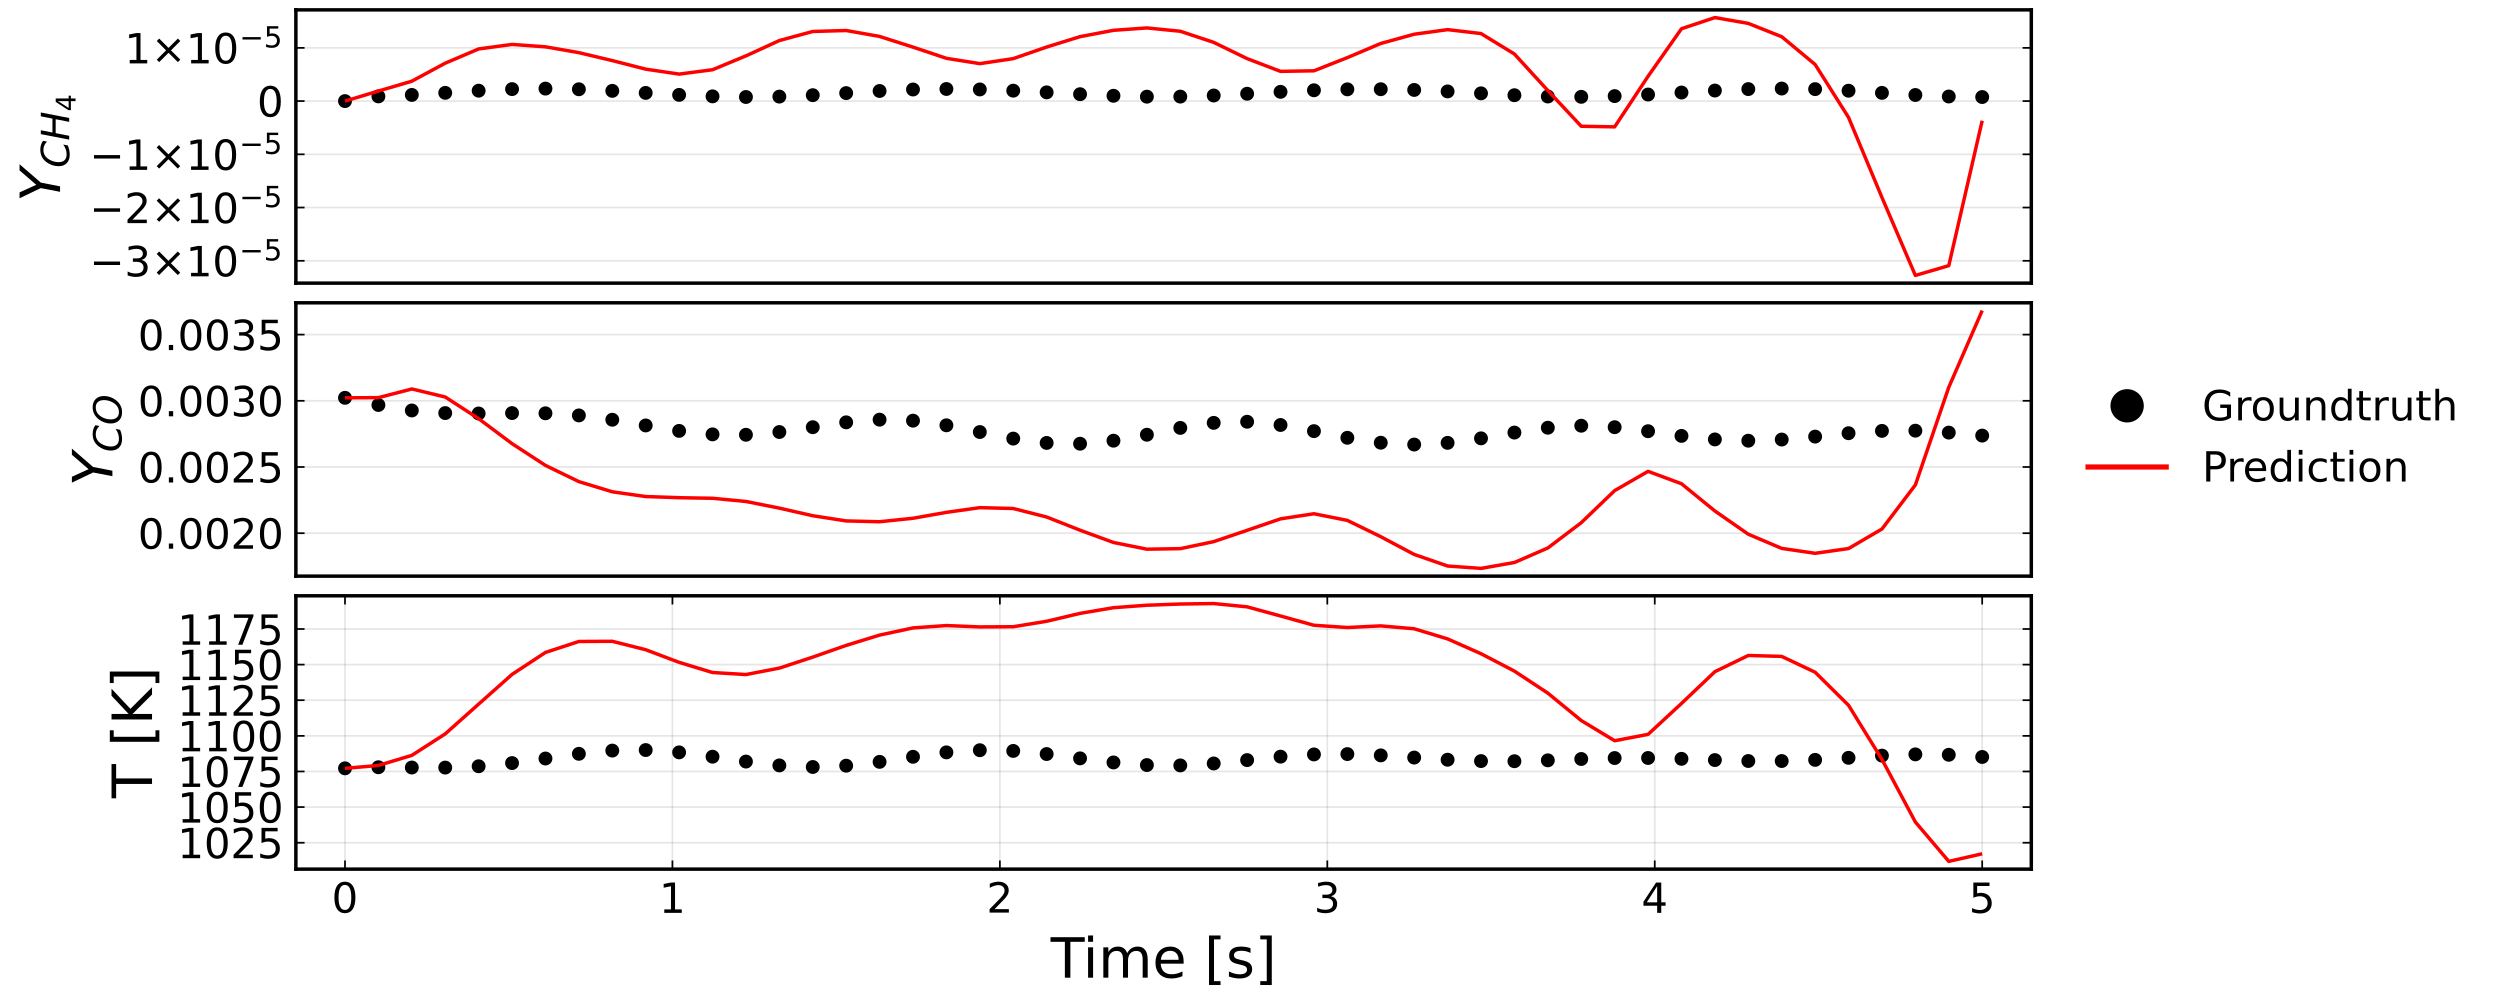 <?xml version="1.0" encoding="utf-8" standalone="no"?>
<!DOCTYPE svg PUBLIC "-//W3C//DTD SVG 1.1//EN"
  "http://www.w3.org/Graphics/SVG/1.1/DTD/svg11.dtd">
<!-- Created with matplotlib (https://matplotlib.org/) -->
<svg height="288pt" version="1.1" viewBox="0 0 720 288" width="720pt" xmlns="http://www.w3.org/2000/svg" xmlns:xlink="http://www.w3.org/1999/xlink">
 <defs>
  <style type="text/css">*{stroke-linecap:butt;stroke-linejoin:round;}</style>
 </defs>
 <g id="figure_1">
  <g id="patch_1">
   <path d="M 0 288 
L 720 288 
L 720 0 
L 0 0 
z
" style="fill:#ffffff;"/>
  </g>
  <g id="axes_1">
   <g id="patch_2">
    <path d="M 85.213 81.545 
L 585.015 81.545 
L 585.015 2.835 
L 85.213 2.835 
z
" style="fill:#ffffff;"/>
   </g>
   <g id="matplotlib.axis_1">
    <g id="xtick_1"/>
    <g id="xtick_2"/>
    <g id="xtick_3"/>
    <g id="xtick_4"/>
    <g id="xtick_5"/>
    <g id="xtick_6"/>
   </g>
   <g id="matplotlib.axis_2">
    <g id="ytick_1">
     <g id="line2d_1">
      <path clip-path="url(#pae38dd0c4e)" d="M 85.213 75.108 
L 585.015 75.108 
" style="fill:none;stroke:#000000;stroke-linecap:square;stroke-opacity:0.1;stroke-width:0.5;"/>
     </g>
     <g id="line2d_2">
      <defs>
       <path d="M 0 0 
L 2.5 0 
" id="mcfc3a3b6e7" style="stroke:#000000;stroke-width:0.5;"/>
      </defs>
      <g>
       <use style="stroke:#000000;stroke-width:0.5;" x="85.213" xlink:href="#mcfc3a3b6e7" y="75.108"/>
      </g>
     </g>
     <g id="line2d_3">
      <defs>
       <path d="M 0 0 
L -2.5 0 
" id="maae690aec0" style="stroke:#000000;stroke-width:0.5;"/>
      </defs>
      <g>
       <use style="stroke:#000000;stroke-width:0.5;" x="585.015" xlink:href="#maae690aec0" y="75.108"/>
      </g>
     </g>
     <g id="text_1">
      <!-- $\mathregular{-3×10^{-5}}$ -->
      <g transform="translate(25.793 79.667)scale(0.12 -0.12)">
       <defs>
        <path d="M 10.594 35.5 
L 73.188 35.5 
L 73.188 27.203 
L 10.594 27.203 
z
" id="DejaVuSans-8722"/>
        <path d="M 40.578 39.312 
Q 47.656 37.797 51.625 33 
Q 55.609 28.219 55.609 21.188 
Q 55.609 10.406 48.188 4.484 
Q 40.766 -1.422 27.094 -1.422 
Q 22.516 -1.422 17.656 -0.516 
Q 12.797 0.391 7.625 2.203 
L 7.625 11.719 
Q 11.719 9.328 16.594 8.109 
Q 21.484 6.891 26.812 6.891 
Q 36.078 6.891 40.938 10.547 
Q 45.797 14.203 45.797 21.188 
Q 45.797 27.641 41.281 31.266 
Q 36.766 34.906 28.719 34.906 
L 20.219 34.906 
L 20.219 43.016 
L 29.109 43.016 
Q 36.375 43.016 40.234 45.922 
Q 44.094 48.828 44.094 54.297 
Q 44.094 59.906 40.109 62.906 
Q 36.141 65.922 28.719 65.922 
Q 24.656 65.922 20.016 65.031 
Q 15.375 64.156 9.812 62.312 
L 9.812 71.094 
Q 15.438 72.656 20.344 73.438 
Q 25.25 74.219 29.594 74.219 
Q 40.828 74.219 47.359 69.109 
Q 53.906 64.016 53.906 55.328 
Q 53.906 49.266 50.438 45.094 
Q 46.969 40.922 40.578 39.312 
z
" id="DejaVuSans-51"/>
        <path d="M 70.125 53.719 
L 47.797 31.297 
L 70.125 8.984 
L 64.312 3.078 
L 41.891 25.484 
L 19.484 3.078 
L 13.719 8.984 
L 35.984 31.297 
L 13.719 53.719 
L 19.484 59.625 
L 41.891 37.203 
L 64.312 59.625 
z
" id="DejaVuSans-215"/>
        <path d="M 12.406 8.297 
L 28.516 8.297 
L 28.516 63.922 
L 10.984 60.406 
L 10.984 69.391 
L 28.422 72.906 
L 38.281 72.906 
L 38.281 8.297 
L 54.391 8.297 
L 54.391 0 
L 12.406 0 
z
" id="DejaVuSans-49"/>
        <path d="M 31.781 66.406 
Q 24.172 66.406 20.328 58.906 
Q 16.5 51.422 16.5 36.375 
Q 16.5 21.391 20.328 13.891 
Q 24.172 6.391 31.781 6.391 
Q 39.453 6.391 43.281 13.891 
Q 47.125 21.391 47.125 36.375 
Q 47.125 51.422 43.281 58.906 
Q 39.453 66.406 31.781 66.406 
z
M 31.781 74.219 
Q 44.047 74.219 50.516 64.516 
Q 56.984 54.828 56.984 36.375 
Q 56.984 17.969 50.516 8.266 
Q 44.047 -1.422 31.781 -1.422 
Q 19.531 -1.422 13.062 8.266 
Q 6.594 17.969 6.594 36.375 
Q 6.594 54.828 13.062 64.516 
Q 19.531 74.219 31.781 74.219 
z
" id="DejaVuSans-48"/>
        <path d="M 10.797 72.906 
L 49.516 72.906 
L 49.516 64.594 
L 19.828 64.594 
L 19.828 46.734 
Q 21.969 47.469 24.109 47.828 
Q 26.266 48.188 28.422 48.188 
Q 40.625 48.188 47.75 41.5 
Q 54.891 34.812 54.891 23.391 
Q 54.891 11.625 47.562 5.094 
Q 40.234 -1.422 26.906 -1.422 
Q 22.312 -1.422 17.547 -0.641 
Q 12.797 0.141 7.719 1.703 
L 7.719 11.625 
Q 12.109 9.234 16.797 8.062 
Q 21.484 6.891 26.703 6.891 
Q 35.156 6.891 40.078 11.328 
Q 45.016 15.766 45.016 23.391 
Q 45.016 31 40.078 35.438 
Q 35.156 39.891 26.703 39.891 
Q 22.75 39.891 18.812 39.016 
Q 14.891 38.141 10.797 36.281 
z
" id="DejaVuSans-53"/>
       </defs>
       <use transform="translate(0 0.684)" xlink:href="#DejaVuSans-8722"/>
       <use transform="translate(83.789 0.684)" xlink:href="#DejaVuSans-51"/>
       <use transform="translate(147.412 0.684)" xlink:href="#DejaVuSans-215"/>
       <use transform="translate(231.201 0.684)" xlink:href="#DejaVuSans-49"/>
       <use transform="translate(294.824 0.684)" xlink:href="#DejaVuSans-48"/>
       <use transform="translate(359.404 38.966)scale(0.7)" xlink:href="#DejaVuSans-8722"/>
       <use transform="translate(418.057 38.966)scale(0.7)" xlink:href="#DejaVuSans-53"/>
      </g>
     </g>
    </g>
    <g id="ytick_2">
     <g id="line2d_4">
      <path clip-path="url(#pae38dd0c4e)" d="M 85.213 59.778 
L 585.015 59.778 
" style="fill:none;stroke:#000000;stroke-linecap:square;stroke-opacity:0.1;stroke-width:0.5;"/>
     </g>
     <g id="line2d_5">
      <g>
       <use style="stroke:#000000;stroke-width:0.5;" x="85.213" xlink:href="#mcfc3a3b6e7" y="59.778"/>
      </g>
     </g>
     <g id="line2d_6">
      <g>
       <use style="stroke:#000000;stroke-width:0.5;" x="585.015" xlink:href="#maae690aec0" y="59.778"/>
      </g>
     </g>
     <g id="text_2">
      <!-- $\mathregular{-2×10^{-5}}$ -->
      <g transform="translate(25.793 64.337)scale(0.12 -0.12)">
       <defs>
        <path d="M 19.188 8.297 
L 53.609 8.297 
L 53.609 0 
L 7.328 0 
L 7.328 8.297 
Q 12.938 14.109 22.625 23.891 
Q 32.328 33.688 34.812 36.531 
Q 39.547 41.844 41.422 45.531 
Q 43.312 49.219 43.312 52.781 
Q 43.312 58.594 39.234 62.25 
Q 35.156 65.922 28.609 65.922 
Q 23.969 65.922 18.812 64.312 
Q 13.672 62.703 7.812 59.422 
L 7.812 69.391 
Q 13.766 71.781 18.938 73 
Q 24.125 74.219 28.422 74.219 
Q 39.75 74.219 46.484 68.547 
Q 53.219 62.891 53.219 53.422 
Q 53.219 48.922 51.531 44.891 
Q 49.859 40.875 45.406 35.406 
Q 44.188 33.984 37.641 27.219 
Q 31.109 20.453 19.188 8.297 
z
" id="DejaVuSans-50"/>
       </defs>
       <use transform="translate(0 0.684)" xlink:href="#DejaVuSans-8722"/>
       <use transform="translate(83.789 0.684)" xlink:href="#DejaVuSans-50"/>
       <use transform="translate(147.412 0.684)" xlink:href="#DejaVuSans-215"/>
       <use transform="translate(231.201 0.684)" xlink:href="#DejaVuSans-49"/>
       <use transform="translate(294.824 0.684)" xlink:href="#DejaVuSans-48"/>
       <use transform="translate(359.404 38.966)scale(0.7)" xlink:href="#DejaVuSans-8722"/>
       <use transform="translate(418.057 38.966)scale(0.7)" xlink:href="#DejaVuSans-53"/>
      </g>
     </g>
    </g>
    <g id="ytick_3">
     <g id="line2d_7">
      <path clip-path="url(#pae38dd0c4e)" d="M 85.213 44.447 
L 585.015 44.447 
" style="fill:none;stroke:#000000;stroke-linecap:square;stroke-opacity:0.1;stroke-width:0.5;"/>
     </g>
     <g id="line2d_8">
      <g>
       <use style="stroke:#000000;stroke-width:0.5;" x="85.213" xlink:href="#mcfc3a3b6e7" y="44.447"/>
      </g>
     </g>
     <g id="line2d_9">
      <g>
       <use style="stroke:#000000;stroke-width:0.5;" x="585.015" xlink:href="#maae690aec0" y="44.447"/>
      </g>
     </g>
     <g id="text_3">
      <!-- $\mathregular{-1×10^{-5}}$ -->
      <g transform="translate(25.793 49.006)scale(0.12 -0.12)">
       <use transform="translate(0 0.684)" xlink:href="#DejaVuSans-8722"/>
       <use transform="translate(83.789 0.684)" xlink:href="#DejaVuSans-49"/>
       <use transform="translate(147.412 0.684)" xlink:href="#DejaVuSans-215"/>
       <use transform="translate(231.201 0.684)" xlink:href="#DejaVuSans-49"/>
       <use transform="translate(294.824 0.684)" xlink:href="#DejaVuSans-48"/>
       <use transform="translate(359.404 38.966)scale(0.7)" xlink:href="#DejaVuSans-8722"/>
       <use transform="translate(418.057 38.966)scale(0.7)" xlink:href="#DejaVuSans-53"/>
      </g>
     </g>
    </g>
    <g id="ytick_4">
     <g id="line2d_10">
      <path clip-path="url(#pae38dd0c4e)" d="M 85.213 29.116 
L 585.015 29.116 
" style="fill:none;stroke:#000000;stroke-linecap:square;stroke-opacity:0.1;stroke-width:0.5;"/>
     </g>
     <g id="line2d_11">
      <g>
       <use style="stroke:#000000;stroke-width:0.5;" x="85.213" xlink:href="#mcfc3a3b6e7" y="29.116"/>
      </g>
     </g>
     <g id="line2d_12">
      <g>
       <use style="stroke:#000000;stroke-width:0.5;" x="585.015" xlink:href="#maae690aec0" y="29.116"/>
      </g>
     </g>
     <g id="text_4">
      <!-- $\mathregular{0}$ -->
      <g transform="translate(74.033 33.676)scale(0.12 -0.12)">
       <use transform="translate(0 0.781)" xlink:href="#DejaVuSans-48"/>
      </g>
     </g>
    </g>
    <g id="ytick_5">
     <g id="line2d_13">
      <path clip-path="url(#pae38dd0c4e)" d="M 85.213 13.786 
L 585.015 13.786 
" style="fill:none;stroke:#000000;stroke-linecap:square;stroke-opacity:0.1;stroke-width:0.5;"/>
     </g>
     <g id="line2d_14">
      <g>
       <use style="stroke:#000000;stroke-width:0.5;" x="85.213" xlink:href="#mcfc3a3b6e7" y="13.786"/>
      </g>
     </g>
     <g id="line2d_15">
      <g>
       <use style="stroke:#000000;stroke-width:0.5;" x="585.015" xlink:href="#maae690aec0" y="13.786"/>
      </g>
     </g>
     <g id="text_5">
      <!-- $\mathregular{1×10^{-5}}$ -->
      <g transform="translate(35.873 18.345)scale(0.12 -0.12)">
       <use transform="translate(0 0.684)" xlink:href="#DejaVuSans-49"/>
       <use transform="translate(63.623 0.684)" xlink:href="#DejaVuSans-215"/>
       <use transform="translate(147.412 0.684)" xlink:href="#DejaVuSans-49"/>
       <use transform="translate(211.035 0.684)" xlink:href="#DejaVuSans-48"/>
       <use transform="translate(275.615 38.966)scale(0.7)" xlink:href="#DejaVuSans-8722"/>
       <use transform="translate(334.268 38.966)scale(0.7)" xlink:href="#DejaVuSans-53"/>
      </g>
     </g>
    </g>
    <g id="text_6">
     <!-- $Y_{CH_4}$ -->
     <g transform="translate(17.313 58.11)rotate(-90)scale(0.16 -0.16)">
      <defs>
       <path d="M 6.297 72.906 
L 16.891 72.906 
L 30.516 42.922 
L 56.5 72.906 
L 67.578 72.906 
L 34.516 34.719 
L 27.781 0 
L 17.922 0 
L 24.609 34.719 
z
" id="DejaVuSans-Oblique-89"/>
       <path d="M 69.484 67.281 
L 67.484 56.891 
Q 62.797 61.625 57.547 63.922 
Q 52.297 66.219 46.188 66.219 
Q 37.844 66.219 31.516 62.203 
Q 25.203 58.203 20.609 50 
Q 17.672 44.734 16.125 38.844 
Q 14.594 32.953 14.594 27 
Q 14.594 17.047 19.75 11.812 
Q 24.906 6.594 34.719 6.594 
Q 41.5 6.594 47.75 8.766 
Q 54 10.938 59.906 15.281 
L 57.625 3.609 
Q 51.812 1.125 45.875 -0.141 
Q 39.938 -1.422 33.984 -1.422 
Q 19.969 -1.422 12.078 6.188 
Q 4.203 13.812 4.203 27.391 
Q 4.203 36.078 7.203 44.469 
Q 10.203 52.875 15.828 59.812 
Q 21.781 67.188 29.422 70.703 
Q 37.062 74.219 47.219 74.219 
Q 53.469 74.219 59.062 72.484 
Q 64.656 70.75 69.484 67.281 
z
" id="DejaVuSans-Oblique-67"/>
       <path d="M 16.891 72.906 
L 26.812 72.906 
L 21 43.016 
L 56.781 43.016 
L 62.594 72.906 
L 72.516 72.906 
L 58.297 0 
L 48.391 0 
L 55.172 34.719 
L 19.391 34.719 
L 12.594 0 
L 2.688 0 
z
" id="DejaVuSans-Oblique-72"/>
       <path d="M 37.797 64.312 
L 12.891 25.391 
L 37.797 25.391 
z
M 35.203 72.906 
L 47.609 72.906 
L 47.609 25.391 
L 58.016 25.391 
L 58.016 17.188 
L 47.609 17.188 
L 47.609 0 
L 37.797 0 
L 37.797 17.188 
L 4.891 17.188 
L 4.891 26.703 
z
" id="DejaVuSans-52"/>
      </defs>
      <use transform="translate(0 0.094)" xlink:href="#DejaVuSans-Oblique-89"/>
      <use transform="translate(61.084 -16.312)scale(0.7)" xlink:href="#DejaVuSans-Oblique-67"/>
      <use transform="translate(109.961 -16.312)scale(0.7)" xlink:href="#DejaVuSans-Oblique-72"/>
      <use transform="translate(162.598 -27.797)scale(0.49)" xlink:href="#DejaVuSans-52"/>
     </g>
    </g>
   </g>
   <g id="PathCollection_1">
    <defs>
     <path d="M 0 2 
C 0.53 2 1.039 1.789 1.414 1.414 
C 1.789 1.039 2 0.53 2 0 
C 2 -0.53 1.789 -1.039 1.414 -1.414 
C 1.039 -1.789 0.53 -2 0 -2 
C -0.53 -2 -1.039 -1.789 -1.414 -1.414 
C -1.789 -1.039 -2 -0.53 -2 0 
C -2 0.53 -1.789 1.039 -1.414 1.414 
C -1.039 1.789 -0.53 2 0 2 
z
" id="md94cea8b36"/>
    </defs>
    <g clip-path="url(#pae38dd0c4e)">
     <use x="99.358" xlink:href="#md94cea8b36" y="29.116"/>
     <use x="108.981" xlink:href="#md94cea8b36" y="27.759"/>
     <use x="118.603" xlink:href="#md94cea8b36" y="27.339"/>
     <use x="128.226" xlink:href="#md94cea8b36" y="26.738"/>
     <use x="137.849" xlink:href="#md94cea8b36" y="26.118"/>
     <use x="147.471" xlink:href="#md94cea8b36" y="25.663"/>
     <use x="157.094" xlink:href="#md94cea8b36" y="25.515"/>
     <use x="166.717" xlink:href="#md94cea8b36" y="25.71"/>
     <use x="176.34" xlink:href="#md94cea8b36" y="26.17"/>
     <use x="185.962" xlink:href="#md94cea8b36" y="26.757"/>
     <use x="195.585" xlink:href="#md94cea8b36" y="27.325"/>
     <use x="205.208" xlink:href="#md94cea8b36" y="27.751"/>
     <use x="214.83" xlink:href="#md94cea8b36" y="27.936"/>
     <use x="224.453" xlink:href="#md94cea8b36" y="27.82"/>
     <use x="234.076" xlink:href="#md94cea8b36" y="27.41"/>
     <use x="243.698" xlink:href="#md94cea8b36" y="26.81"/>
     <use x="253.321" xlink:href="#md94cea8b36" y="26.203"/>
     <use x="262.944" xlink:href="#md94cea8b36" y="25.775"/>
     <use x="272.566" xlink:href="#md94cea8b36" y="25.627"/>
     <use x="282.189" xlink:href="#md94cea8b36" y="25.76"/>
     <use x="291.812" xlink:href="#md94cea8b36" y="26.112"/>
     <use x="301.435" xlink:href="#md94cea8b36" y="26.599"/>
     <use x="311.057" xlink:href="#md94cea8b36" y="27.127"/>
     <use x="320.68" xlink:href="#md94cea8b36" y="27.582"/>
     <use x="330.303" xlink:href="#md94cea8b36" y="27.842"/>
     <use x="339.925" xlink:href="#md94cea8b36" y="27.819"/>
     <use x="349.548" xlink:href="#md94cea8b36" y="27.505"/>
     <use x="359.171" xlink:href="#md94cea8b36" y="26.998"/>
     <use x="368.793" xlink:href="#md94cea8b36" y="26.449"/>
     <use x="378.416" xlink:href="#md94cea8b36" y="25.996"/>
     <use x="388.039" xlink:href="#md94cea8b36" y="25.728"/>
     <use x="397.661" xlink:href="#md94cea8b36" y="25.694"/>
     <use x="407.284" xlink:href="#md94cea8b36" y="25.904"/>
     <use x="416.907" xlink:href="#md94cea8b36" y="26.33"/>
     <use x="426.53" xlink:href="#md94cea8b36" y="26.882"/>
     <use x="436.152" xlink:href="#md94cea8b36" y="27.422"/>
     <use x="445.775" xlink:href="#md94cea8b36" y="27.792"/>
     <use x="455.398" xlink:href="#md94cea8b36" y="27.884"/>
     <use x="465.02" xlink:href="#md94cea8b36" y="27.674"/>
     <use x="474.643" xlink:href="#md94cea8b36" y="27.224"/>
     <use x="484.266" xlink:href="#md94cea8b36" y="26.648"/>
     <use x="493.888" xlink:href="#md94cea8b36" y="26.08"/>
     <use x="503.511" xlink:href="#md94cea8b36" y="25.658"/>
     <use x="513.134" xlink:href="#md94cea8b36" y="25.501"/>
     <use x="522.757" xlink:href="#md94cea8b36" y="25.668"/>
     <use x="532.379" xlink:href="#md94cea8b36" y="26.125"/>
     <use x="542.002" xlink:href="#md94cea8b36" y="26.747"/>
     <use x="551.625" xlink:href="#md94cea8b36" y="27.356"/>
     <use x="561.247" xlink:href="#md94cea8b36" y="27.79"/>
     <use x="570.87" xlink:href="#md94cea8b36" y="27.945"/>
    </g>
   </g>
   <g id="line2d_16">
    <path clip-path="url(#pae38dd0c4e)" d="M 99.358 29.116 
L 108.981 26.212 
L 118.603 23.384 
L 128.226 18.197 
L 137.849 14.095 
L 147.471 12.793 
L 157.094 13.484 
L 166.717 15.164 
L 176.34 17.448 
L 185.962 19.914 
L 195.585 21.34 
L 205.208 20.085 
L 214.83 16.092 
L 224.453 11.677 
L 234.076 9.068 
L 243.698 8.786 
L 253.321 10.494 
L 262.944 13.567 
L 272.566 16.794 
L 282.189 18.327 
L 291.812 16.887 
L 301.435 13.546 
L 311.057 10.553 
L 320.68 8.731 
L 330.303 8.045 
L 339.925 9.001 
L 349.548 12.202 
L 359.171 16.883 
L 368.793 20.555 
L 378.416 20.392 
L 388.039 16.594 
L 397.661 12.519 
L 407.284 9.858 
L 416.907 8.533 
L 426.53 9.666 
L 436.152 15.558 
L 445.775 26.074 
L 455.398 36.364 
L 465.02 36.534 
L 474.643 21.975 
L 484.266 8.275 
L 493.888 5.062 
L 503.511 6.739 
L 513.134 10.571 
L 522.757 18.576 
L 532.379 33.82 
L 542.002 56.872 
L 551.625 79.318 
L 561.247 76.508 
L 570.87 34.761 
" style="fill:none;stroke:#ff0000;"/>
   </g>
   <g id="patch_3">
    <path d="M 85.213 81.545 
L 85.213 2.835 
" style="fill:none;stroke:#000000;stroke-linecap:square;stroke-linejoin:miter;"/>
   </g>
   <g id="patch_4">
    <path d="M 585.015 81.545 
L 585.015 2.835 
" style="fill:none;stroke:#000000;stroke-linecap:square;stroke-linejoin:miter;"/>
   </g>
   <g id="patch_5">
    <path d="M 85.213 81.545 
L 585.015 81.545 
" style="fill:none;stroke:#000000;stroke-linecap:square;stroke-linejoin:miter;"/>
   </g>
   <g id="patch_6">
    <path d="M 85.213 2.835 
L 585.015 2.835 
" style="fill:none;stroke:#000000;stroke-linecap:square;stroke-linejoin:miter;"/>
   </g>
  </g>
  <g id="axes_2">
   <g id="patch_7">
    <path d="M 85.213 165.925 
L 585.015 165.925 
L 585.015 87.215 
L 85.213 87.215 
z
" style="fill:#ffffff;"/>
   </g>
   <g id="matplotlib.axis_3">
    <g id="xtick_7"/>
    <g id="xtick_8"/>
    <g id="xtick_9"/>
    <g id="xtick_10"/>
    <g id="xtick_11"/>
    <g id="xtick_12"/>
   </g>
   <g id="matplotlib.axis_4">
    <g id="ytick_6">
     <g id="line2d_17">
      <path clip-path="url(#pee25a93697)" d="M 85.213 153.561 
L 585.015 153.561 
" style="fill:none;stroke:#000000;stroke-linecap:square;stroke-opacity:0.1;stroke-width:0.5;"/>
     </g>
     <g id="line2d_18">
      <g>
       <use style="stroke:#000000;stroke-width:0.5;" x="85.213" xlink:href="#mcfc3a3b6e7" y="153.561"/>
      </g>
     </g>
     <g id="line2d_19">
      <g>
       <use style="stroke:#000000;stroke-width:0.5;" x="585.015" xlink:href="#maae690aec0" y="153.561"/>
      </g>
     </g>
     <g id="text_7">
      <!-- $\mathregular{0.0020}$ -->
      <g transform="translate(39.713 158.12)scale(0.12 -0.12)">
       <defs>
        <path d="M 10.688 12.406 
L 21 12.406 
L 21 0 
L 10.688 0 
z
" id="DejaVuSans-46"/>
       </defs>
       <use transform="translate(0 0.781)" xlink:href="#DejaVuSans-48"/>
       <use transform="translate(63.623 0.781)" xlink:href="#DejaVuSans-46"/>
       <use transform="translate(95.41 0.781)" xlink:href="#DejaVuSans-48"/>
       <use transform="translate(159.033 0.781)" xlink:href="#DejaVuSans-48"/>
       <use transform="translate(222.656 0.781)" xlink:href="#DejaVuSans-50"/>
       <use transform="translate(286.279 0.781)" xlink:href="#DejaVuSans-48"/>
      </g>
     </g>
    </g>
    <g id="ytick_7">
     <g id="line2d_20">
      <path clip-path="url(#pee25a93697)" d="M 85.213 134.497 
L 585.015 134.497 
" style="fill:none;stroke:#000000;stroke-linecap:square;stroke-opacity:0.1;stroke-width:0.5;"/>
     </g>
     <g id="line2d_21">
      <g>
       <use style="stroke:#000000;stroke-width:0.5;" x="85.213" xlink:href="#mcfc3a3b6e7" y="134.497"/>
      </g>
     </g>
     <g id="line2d_22">
      <g>
       <use style="stroke:#000000;stroke-width:0.5;" x="585.015" xlink:href="#maae690aec0" y="134.497"/>
      </g>
     </g>
     <g id="text_8">
      <!-- $\mathregular{0.0025}$ -->
      <g transform="translate(39.713 139.056)scale(0.12 -0.12)">
       <use transform="translate(0 0.781)" xlink:href="#DejaVuSans-48"/>
       <use transform="translate(63.623 0.781)" xlink:href="#DejaVuSans-46"/>
       <use transform="translate(95.41 0.781)" xlink:href="#DejaVuSans-48"/>
       <use transform="translate(159.033 0.781)" xlink:href="#DejaVuSans-48"/>
       <use transform="translate(222.656 0.781)" xlink:href="#DejaVuSans-50"/>
       <use transform="translate(286.279 0.781)" xlink:href="#DejaVuSans-53"/>
      </g>
     </g>
    </g>
    <g id="ytick_8">
     <g id="line2d_23">
      <path clip-path="url(#pee25a93697)" d="M 85.213 115.434 
L 585.015 115.434 
" style="fill:none;stroke:#000000;stroke-linecap:square;stroke-opacity:0.1;stroke-width:0.5;"/>
     </g>
     <g id="line2d_24">
      <g>
       <use style="stroke:#000000;stroke-width:0.5;" x="85.213" xlink:href="#mcfc3a3b6e7" y="115.434"/>
      </g>
     </g>
     <g id="line2d_25">
      <g>
       <use style="stroke:#000000;stroke-width:0.5;" x="585.015" xlink:href="#maae690aec0" y="115.434"/>
      </g>
     </g>
     <g id="text_9">
      <!-- $\mathregular{0.0030}$ -->
      <g transform="translate(39.713 119.993)scale(0.12 -0.12)">
       <use transform="translate(0 0.781)" xlink:href="#DejaVuSans-48"/>
       <use transform="translate(63.623 0.781)" xlink:href="#DejaVuSans-46"/>
       <use transform="translate(95.41 0.781)" xlink:href="#DejaVuSans-48"/>
       <use transform="translate(159.033 0.781)" xlink:href="#DejaVuSans-48"/>
       <use transform="translate(222.656 0.781)" xlink:href="#DejaVuSans-51"/>
       <use transform="translate(286.279 0.781)" xlink:href="#DejaVuSans-48"/>
      </g>
     </g>
    </g>
    <g id="ytick_9">
     <g id="line2d_26">
      <path clip-path="url(#pee25a93697)" d="M 85.213 96.37 
L 585.015 96.37 
" style="fill:none;stroke:#000000;stroke-linecap:square;stroke-opacity:0.1;stroke-width:0.5;"/>
     </g>
     <g id="line2d_27">
      <g>
       <use style="stroke:#000000;stroke-width:0.5;" x="85.213" xlink:href="#mcfc3a3b6e7" y="96.37"/>
      </g>
     </g>
     <g id="line2d_28">
      <g>
       <use style="stroke:#000000;stroke-width:0.5;" x="585.015" xlink:href="#maae690aec0" y="96.37"/>
      </g>
     </g>
     <g id="text_10">
      <!-- $\mathregular{0.0035}$ -->
      <g transform="translate(39.713 100.929)scale(0.12 -0.12)">
       <use transform="translate(0 0.781)" xlink:href="#DejaVuSans-48"/>
       <use transform="translate(63.623 0.781)" xlink:href="#DejaVuSans-46"/>
       <use transform="translate(95.41 0.781)" xlink:href="#DejaVuSans-48"/>
       <use transform="translate(159.033 0.781)" xlink:href="#DejaVuSans-48"/>
       <use transform="translate(222.656 0.781)" xlink:href="#DejaVuSans-51"/>
       <use transform="translate(286.279 0.781)" xlink:href="#DejaVuSans-53"/>
      </g>
     </g>
    </g>
    <g id="text_11">
     <!-- $Y_{CO}$ -->
     <g transform="translate(32.385 140.01)rotate(-90)scale(0.16 -0.16)">
      <defs>
       <path d="M 45.609 66.219 
Q 37.5 66.219 31.297 62.281 
Q 25.094 58.344 20.516 50.297 
Q 17.578 45.172 16.031 39.406 
Q 14.5 33.641 14.5 27.781 
Q 14.5 17.625 19.359 12.109 
Q 24.219 6.594 33.109 6.594 
Q 41.109 6.594 47.375 10.562 
Q 53.656 14.547 58.109 22.406 
Q 61.078 27.688 62.641 33.469 
Q 64.203 39.266 64.203 45.016 
Q 64.203 55.125 59.312 60.672 
Q 54.438 66.219 45.609 66.219 
z
M 32.812 -1.422 
Q 19.391 -1.422 11.688 6.531 
Q 4 14.5 4 28.328 
Q 4 36.234 7 44.484 
Q 10.016 52.734 15.281 59.188 
Q 21.484 66.75 29.094 70.484 
Q 36.719 74.219 45.906 74.219 
Q 59.281 74.219 66.984 66.328 
Q 74.703 58.453 74.703 44.828 
Q 74.703 36.422 71.766 28.312 
Q 68.844 20.219 63.375 13.625 
Q 57.125 6 49.578 2.281 
Q 42.047 -1.422 32.812 -1.422 
z
" id="DejaVuSans-Oblique-79"/>
      </defs>
      <use transform="translate(0 0.094)" xlink:href="#DejaVuSans-Oblique-89"/>
      <use transform="translate(61.084 -16.312)scale(0.7)" xlink:href="#DejaVuSans-Oblique-67"/>
      <use transform="translate(109.961 -16.312)scale(0.7)" xlink:href="#DejaVuSans-Oblique-79"/>
     </g>
    </g>
   </g>
   <g id="PathCollection_2">
    <g clip-path="url(#pee25a93697)">
     <use x="99.358" xlink:href="#md94cea8b36" y="114.573"/>
     <use x="108.981" xlink:href="#md94cea8b36" y="116.638"/>
     <use x="118.603" xlink:href="#md94cea8b36" y="118.216"/>
     <use x="128.226" xlink:href="#md94cea8b36" y="118.963"/>
     <use x="137.849" xlink:href="#md94cea8b36" y="119.086"/>
     <use x="147.471" xlink:href="#md94cea8b36" y="118.962"/>
     <use x="157.094" xlink:href="#md94cea8b36" y="119.031"/>
     <use x="166.717" xlink:href="#md94cea8b36" y="119.642"/>
     <use x="176.34" xlink:href="#md94cea8b36" y="120.886"/>
     <use x="185.962" xlink:href="#md94cea8b36" y="122.528"/>
     <use x="195.585" xlink:href="#md94cea8b36" y="124.097"/>
     <use x="205.208" xlink:href="#md94cea8b36" y="125.099"/>
     <use x="214.83" xlink:href="#md94cea8b36" y="125.214"/>
     <use x="224.453" xlink:href="#md94cea8b36" y="124.423"/>
     <use x="234.076" xlink:href="#md94cea8b36" y="123.036"/>
     <use x="243.698" xlink:href="#md94cea8b36" y="121.634"/>
     <use x="253.321" xlink:href="#md94cea8b36" y="120.865"/>
     <use x="262.944" xlink:href="#md94cea8b36" y="121.154"/>
     <use x="272.566" xlink:href="#md94cea8b36" y="122.486"/>
     <use x="282.189" xlink:href="#md94cea8b36" y="124.423"/>
     <use x="291.812" xlink:href="#md94cea8b36" y="126.316"/>
     <use x="301.435" xlink:href="#md94cea8b36" y="127.566"/>
     <use x="311.057" xlink:href="#md94cea8b36" y="127.793"/>
     <use x="320.68" xlink:href="#md94cea8b36" y="126.918"/>
     <use x="330.303" xlink:href="#md94cea8b36" y="125.202"/>
     <use x="339.925" xlink:href="#md94cea8b36" y="123.235"/>
     <use x="349.548" xlink:href="#md94cea8b36" y="121.784"/>
     <use x="359.171" xlink:href="#md94cea8b36" y="121.464"/>
     <use x="368.793" xlink:href="#md94cea8b36" y="122.396"/>
     <use x="378.416" xlink:href="#md94cea8b36" y="124.166"/>
     <use x="388.039" xlink:href="#md94cea8b36" y="126.084"/>
     <use x="397.661" xlink:href="#md94cea8b36" y="127.506"/>
     <use x="407.284" xlink:href="#md94cea8b36" y="128.03"/>
     <use x="416.907" xlink:href="#md94cea8b36" y="127.546"/>
     <use x="426.53" xlink:href="#md94cea8b36" y="126.242"/>
     <use x="436.152" xlink:href="#md94cea8b36" y="124.58"/>
     <use x="445.775" xlink:href="#md94cea8b36" y="123.186"/>
     <use x="455.398" xlink:href="#md94cea8b36" y="122.607"/>
     <use x="465.02" xlink:href="#md94cea8b36" y="123.031"/>
     <use x="474.643" xlink:href="#md94cea8b36" y="124.188"/>
     <use x="484.266" xlink:href="#md94cea8b36" y="125.538"/>
     <use x="493.888" xlink:href="#md94cea8b36" y="126.556"/>
     <use x="503.511" xlink:href="#md94cea8b36" y="126.924"/>
     <use x="513.134" xlink:href="#md94cea8b36" y="126.589"/>
     <use x="522.757" xlink:href="#md94cea8b36" y="125.744"/>
     <use x="532.379" xlink:href="#md94cea8b36" y="124.767"/>
     <use x="542.002" xlink:href="#md94cea8b36" y="124.096"/>
     <use x="551.625" xlink:href="#md94cea8b36" y="124.037"/>
     <use x="561.247" xlink:href="#md94cea8b36" y="124.592"/>
     <use x="570.87" xlink:href="#md94cea8b36" y="125.454"/>
    </g>
   </g>
   <g id="line2d_29">
    <path clip-path="url(#pee25a93697)" d="M 99.358 114.573 
L 108.981 114.52 
L 118.603 112.024 
L 128.226 114.339 
L 137.849 120.582 
L 147.471 127.771 
L 157.094 134.039 
L 166.717 138.708 
L 176.34 141.635 
L 185.962 143.007 
L 195.585 143.339 
L 205.208 143.503 
L 214.83 144.425 
L 224.453 146.338 
L 234.076 148.53 
L 243.698 150.025 
L 253.321 150.263 
L 262.944 149.259 
L 272.566 147.557 
L 282.189 146.202 
L 291.812 146.453 
L 301.435 148.897 
L 311.057 152.7 
L 320.68 156.23 
L 330.303 158.166 
L 339.925 158.013 
L 349.548 155.99 
L 359.171 152.731 
L 368.793 149.428 
L 378.416 147.961 
L 388.039 149.874 
L 397.661 154.57 
L 407.284 159.677 
L 416.907 163.013 
L 426.53 163.698 
L 436.152 161.998 
L 445.775 157.821 
L 455.398 150.535 
L 465.02 141.293 
L 474.643 135.748 
L 484.266 139.314 
L 493.888 147.163 
L 503.511 153.854 
L 513.134 157.938 
L 522.757 159.351 
L 532.379 157.982 
L 542.002 152.355 
L 551.625 139.663 
L 561.247 111.533 
L 570.87 89.442 
" style="fill:none;stroke:#ff0000;"/>
   </g>
   <g id="patch_8">
    <path d="M 85.213 165.925 
L 85.213 87.215 
" style="fill:none;stroke:#000000;stroke-linecap:square;stroke-linejoin:miter;"/>
   </g>
   <g id="patch_9">
    <path d="M 585.015 165.925 
L 585.015 87.215 
" style="fill:none;stroke:#000000;stroke-linecap:square;stroke-linejoin:miter;"/>
   </g>
   <g id="patch_10">
    <path d="M 85.213 165.925 
L 585.015 165.925 
" style="fill:none;stroke:#000000;stroke-linecap:square;stroke-linejoin:miter;"/>
   </g>
   <g id="patch_11">
    <path d="M 85.213 87.215 
L 585.015 87.215 
" style="fill:none;stroke:#000000;stroke-linecap:square;stroke-linejoin:miter;"/>
   </g>
   <g id="legend_1">
    <g id="line2d_30">
     <path d="M 600.615 116.874 
L 624.615 116.874 
" style="fill:none;"/>
    </g>
    <g id="line2d_31">
     <defs>
      <path d="M 0 4.8 
C 1.273 4.8 2.494 4.294 3.394 3.394 
C 4.294 2.494 4.8 1.273 4.8 0 
C 4.8 -1.273 4.294 -2.494 3.394 -3.394 
C 2.494 -4.294 1.273 -4.8 0 -4.8 
C -1.273 -4.8 -2.494 -4.294 -3.394 -3.394 
C -4.294 -2.494 -4.8 -1.273 -4.8 0 
C -4.8 1.273 -4.294 2.494 -3.394 3.394 
C -2.494 4.294 -1.273 4.8 0 4.8 
z
" id="m95f2d6c321"/>
     </defs>
     <g>
      <use x="612.615" xlink:href="#m95f2d6c321" y="116.874"/>
     </g>
    </g>
    <g id="text_12">
     <!-- Groundtruth -->
     <g transform="translate(634.215 121.074)scale(0.12 -0.12)">
      <defs>
       <path d="M 59.516 10.406 
L 59.516 29.984 
L 43.406 29.984 
L 43.406 38.094 
L 69.281 38.094 
L 69.281 6.781 
Q 63.578 2.734 56.688 0.656 
Q 49.812 -1.422 42 -1.422 
Q 24.906 -1.422 15.25 8.562 
Q 5.609 18.562 5.609 36.375 
Q 5.609 54.25 15.25 64.234 
Q 24.906 74.219 42 74.219 
Q 49.125 74.219 55.547 72.453 
Q 61.969 70.703 67.391 67.281 
L 67.391 56.781 
Q 61.922 61.422 55.766 63.766 
Q 49.609 66.109 42.828 66.109 
Q 29.438 66.109 22.719 58.641 
Q 16.016 51.172 16.016 36.375 
Q 16.016 21.625 22.719 14.156 
Q 29.438 6.688 42.828 6.688 
Q 48.047 6.688 52.141 7.594 
Q 56.25 8.5 59.516 10.406 
z
" id="DejaVuSans-71"/>
       <path d="M 41.109 46.297 
Q 39.594 47.172 37.812 47.578 
Q 36.031 48 33.891 48 
Q 26.266 48 22.188 43.047 
Q 18.109 38.094 18.109 28.812 
L 18.109 0 
L 9.078 0 
L 9.078 54.688 
L 18.109 54.688 
L 18.109 46.188 
Q 20.953 51.172 25.484 53.578 
Q 30.031 56 36.531 56 
Q 37.453 56 38.578 55.875 
Q 39.703 55.766 41.062 55.516 
z
" id="DejaVuSans-114"/>
       <path d="M 30.609 48.391 
Q 23.391 48.391 19.188 42.75 
Q 14.984 37.109 14.984 27.297 
Q 14.984 17.484 19.156 11.844 
Q 23.344 6.203 30.609 6.203 
Q 37.797 6.203 41.984 11.859 
Q 46.188 17.531 46.188 27.297 
Q 46.188 37.016 41.984 42.703 
Q 37.797 48.391 30.609 48.391 
z
M 30.609 56 
Q 42.328 56 49.016 48.375 
Q 55.719 40.766 55.719 27.297 
Q 55.719 13.875 49.016 6.219 
Q 42.328 -1.422 30.609 -1.422 
Q 18.844 -1.422 12.172 6.219 
Q 5.516 13.875 5.516 27.297 
Q 5.516 40.766 12.172 48.375 
Q 18.844 56 30.609 56 
z
" id="DejaVuSans-111"/>
       <path d="M 8.5 21.578 
L 8.5 54.688 
L 17.484 54.688 
L 17.484 21.922 
Q 17.484 14.156 20.5 10.266 
Q 23.531 6.391 29.594 6.391 
Q 36.859 6.391 41.078 11.031 
Q 45.312 15.672 45.312 23.688 
L 45.312 54.688 
L 54.297 54.688 
L 54.297 0 
L 45.312 0 
L 45.312 8.406 
Q 42.047 3.422 37.719 1 
Q 33.406 -1.422 27.688 -1.422 
Q 18.266 -1.422 13.375 4.438 
Q 8.5 10.297 8.5 21.578 
z
M 31.109 56 
z
" id="DejaVuSans-117"/>
       <path d="M 54.891 33.016 
L 54.891 0 
L 45.906 0 
L 45.906 32.719 
Q 45.906 40.484 42.875 44.328 
Q 39.844 48.188 33.797 48.188 
Q 26.516 48.188 22.312 43.547 
Q 18.109 38.922 18.109 30.906 
L 18.109 0 
L 9.078 0 
L 9.078 54.688 
L 18.109 54.688 
L 18.109 46.188 
Q 21.344 51.125 25.703 53.562 
Q 30.078 56 35.797 56 
Q 45.219 56 50.047 50.172 
Q 54.891 44.344 54.891 33.016 
z
" id="DejaVuSans-110"/>
       <path d="M 45.406 46.391 
L 45.406 75.984 
L 54.391 75.984 
L 54.391 0 
L 45.406 0 
L 45.406 8.203 
Q 42.578 3.328 38.25 0.953 
Q 33.938 -1.422 27.875 -1.422 
Q 17.969 -1.422 11.734 6.484 
Q 5.516 14.406 5.516 27.297 
Q 5.516 40.188 11.734 48.094 
Q 17.969 56 27.875 56 
Q 33.938 56 38.25 53.625 
Q 42.578 51.266 45.406 46.391 
z
M 14.797 27.297 
Q 14.797 17.391 18.875 11.75 
Q 22.953 6.109 30.078 6.109 
Q 37.203 6.109 41.297 11.75 
Q 45.406 17.391 45.406 27.297 
Q 45.406 37.203 41.297 42.844 
Q 37.203 48.484 30.078 48.484 
Q 22.953 48.484 18.875 42.844 
Q 14.797 37.203 14.797 27.297 
z
" id="DejaVuSans-100"/>
       <path d="M 18.312 70.219 
L 18.312 54.688 
L 36.812 54.688 
L 36.812 47.703 
L 18.312 47.703 
L 18.312 18.016 
Q 18.312 11.328 20.141 9.422 
Q 21.969 7.516 27.594 7.516 
L 36.812 7.516 
L 36.812 0 
L 27.594 0 
Q 17.188 0 13.234 3.875 
Q 9.281 7.766 9.281 18.016 
L 9.281 47.703 
L 2.688 47.703 
L 2.688 54.688 
L 9.281 54.688 
L 9.281 70.219 
z
" id="DejaVuSans-116"/>
       <path d="M 54.891 33.016 
L 54.891 0 
L 45.906 0 
L 45.906 32.719 
Q 45.906 40.484 42.875 44.328 
Q 39.844 48.188 33.797 48.188 
Q 26.516 48.188 22.312 43.547 
Q 18.109 38.922 18.109 30.906 
L 18.109 0 
L 9.078 0 
L 9.078 75.984 
L 18.109 75.984 
L 18.109 46.188 
Q 21.344 51.125 25.703 53.562 
Q 30.078 56 35.797 56 
Q 45.219 56 50.047 50.172 
Q 54.891 44.344 54.891 33.016 
z
" id="DejaVuSans-104"/>
      </defs>
      <use xlink:href="#DejaVuSans-71"/>
      <use x="77.49" xlink:href="#DejaVuSans-114"/>
      <use x="116.354" xlink:href="#DejaVuSans-111"/>
      <use x="177.535" xlink:href="#DejaVuSans-117"/>
      <use x="240.914" xlink:href="#DejaVuSans-110"/>
      <use x="304.293" xlink:href="#DejaVuSans-100"/>
      <use x="367.77" xlink:href="#DejaVuSans-116"/>
      <use x="406.979" xlink:href="#DejaVuSans-114"/>
      <use x="448.092" xlink:href="#DejaVuSans-117"/>
      <use x="511.471" xlink:href="#DejaVuSans-116"/>
      <use x="550.68" xlink:href="#DejaVuSans-104"/>
     </g>
    </g>
    <g id="line2d_32">
     <path d="M 600.615 134.488 
L 624.615 134.488 
" style="fill:none;stroke:#ff0000;stroke-linejoin:miter;stroke-width:1.5;"/>
    </g>
    <g id="line2d_33"/>
    <g id="text_13">
     <!-- Prediction -->
     <g transform="translate(634.215 138.688)scale(0.12 -0.12)">
      <defs>
       <path d="M 19.672 64.797 
L 19.672 37.406 
L 32.078 37.406 
Q 38.969 37.406 42.719 40.969 
Q 46.484 44.531 46.484 51.125 
Q 46.484 57.672 42.719 61.234 
Q 38.969 64.797 32.078 64.797 
z
M 9.812 72.906 
L 32.078 72.906 
Q 44.344 72.906 50.609 67.359 
Q 56.891 61.812 56.891 51.125 
Q 56.891 40.328 50.609 34.812 
Q 44.344 29.297 32.078 29.297 
L 19.672 29.297 
L 19.672 0 
L 9.812 0 
z
" id="DejaVuSans-80"/>
       <path d="M 56.203 29.594 
L 56.203 25.203 
L 14.891 25.203 
Q 15.484 15.922 20.484 11.062 
Q 25.484 6.203 34.422 6.203 
Q 39.594 6.203 44.453 7.469 
Q 49.312 8.734 54.109 11.281 
L 54.109 2.781 
Q 49.266 0.734 44.188 -0.344 
Q 39.109 -1.422 33.891 -1.422 
Q 20.797 -1.422 13.156 6.188 
Q 5.516 13.812 5.516 26.812 
Q 5.516 40.234 12.766 48.109 
Q 20.016 56 32.328 56 
Q 43.359 56 49.781 48.891 
Q 56.203 41.797 56.203 29.594 
z
M 47.219 32.234 
Q 47.125 39.594 43.094 43.984 
Q 39.062 48.391 32.422 48.391 
Q 24.906 48.391 20.391 44.141 
Q 15.875 39.891 15.188 32.172 
z
" id="DejaVuSans-101"/>
       <path d="M 9.422 54.688 
L 18.406 54.688 
L 18.406 0 
L 9.422 0 
z
M 9.422 75.984 
L 18.406 75.984 
L 18.406 64.594 
L 9.422 64.594 
z
" id="DejaVuSans-105"/>
       <path d="M 48.781 52.594 
L 48.781 44.188 
Q 44.969 46.297 41.141 47.344 
Q 37.312 48.391 33.406 48.391 
Q 24.656 48.391 19.812 42.844 
Q 14.984 37.312 14.984 27.297 
Q 14.984 17.281 19.812 11.734 
Q 24.656 6.203 33.406 6.203 
Q 37.312 6.203 41.141 7.25 
Q 44.969 8.297 48.781 10.406 
L 48.781 2.094 
Q 45.016 0.344 40.984 -0.531 
Q 36.969 -1.422 32.422 -1.422 
Q 20.062 -1.422 12.781 6.344 
Q 5.516 14.109 5.516 27.297 
Q 5.516 40.672 12.859 48.328 
Q 20.219 56 33.016 56 
Q 37.156 56 41.109 55.141 
Q 45.062 54.297 48.781 52.594 
z
" id="DejaVuSans-99"/>
      </defs>
      <use xlink:href="#DejaVuSans-80"/>
      <use x="58.553" xlink:href="#DejaVuSans-114"/>
      <use x="97.416" xlink:href="#DejaVuSans-101"/>
      <use x="158.939" xlink:href="#DejaVuSans-100"/>
      <use x="222.416" xlink:href="#DejaVuSans-105"/>
      <use x="250.199" xlink:href="#DejaVuSans-99"/>
      <use x="305.18" xlink:href="#DejaVuSans-116"/>
      <use x="344.389" xlink:href="#DejaVuSans-105"/>
      <use x="372.172" xlink:href="#DejaVuSans-111"/>
      <use x="433.354" xlink:href="#DejaVuSans-110"/>
     </g>
    </g>
   </g>
  </g>
  <g id="axes_3">
   <g id="patch_12">
    <path d="M 85.213 250.305 
L 585.015 250.305 
L 585.015 171.595 
L 85.213 171.595 
z
" style="fill:#ffffff;"/>
   </g>
   <g id="matplotlib.axis_5">
    <g id="xtick_13">
     <g id="line2d_34">
      <path clip-path="url(#pd119732cd2)" d="M 99.358 250.305 
L 99.358 171.595 
" style="fill:none;stroke:#000000;stroke-linecap:square;stroke-opacity:0.1;stroke-width:0.5;"/>
     </g>
     <g id="line2d_35">
      <defs>
       <path d="M 0 0 
L 0 -2.5 
" id="m6830c97cdc" style="stroke:#000000;stroke-width:0.5;"/>
      </defs>
      <g>
       <use style="stroke:#000000;stroke-width:0.5;" x="99.358" xlink:href="#m6830c97cdc" y="250.305"/>
      </g>
     </g>
     <g id="line2d_36">
      <defs>
       <path d="M 0 0 
L 0 2.5 
" id="m671f52afd9" style="stroke:#000000;stroke-width:0.5;"/>
      </defs>
      <g>
       <use style="stroke:#000000;stroke-width:0.5;" x="99.358" xlink:href="#m671f52afd9" y="171.595"/>
      </g>
     </g>
     <g id="text_14">
      <!-- $\mathregular{0}$ -->
      <g transform="translate(95.518 262.923)scale(0.12 -0.12)">
       <use transform="translate(0 0.781)" xlink:href="#DejaVuSans-48"/>
      </g>
     </g>
    </g>
    <g id="xtick_14">
     <g id="line2d_37">
      <path clip-path="url(#pd119732cd2)" d="M 193.66 250.305 
L 193.66 171.595 
" style="fill:none;stroke:#000000;stroke-linecap:square;stroke-opacity:0.1;stroke-width:0.5;"/>
     </g>
     <g id="line2d_38">
      <g>
       <use style="stroke:#000000;stroke-width:0.5;" x="193.66" xlink:href="#m6830c97cdc" y="250.305"/>
      </g>
     </g>
     <g id="line2d_39">
      <g>
       <use style="stroke:#000000;stroke-width:0.5;" x="193.66" xlink:href="#m671f52afd9" y="171.595"/>
      </g>
     </g>
     <g id="text_15">
      <!-- $\mathregular{1}$ -->
      <g transform="translate(189.82 262.923)scale(0.12 -0.12)">
       <use transform="translate(0 0.094)" xlink:href="#DejaVuSans-49"/>
      </g>
     </g>
    </g>
    <g id="xtick_15">
     <g id="line2d_40">
      <path clip-path="url(#pd119732cd2)" d="M 287.963 250.305 
L 287.963 171.595 
" style="fill:none;stroke:#000000;stroke-linecap:square;stroke-opacity:0.1;stroke-width:0.5;"/>
     </g>
     <g id="line2d_41">
      <g>
       <use style="stroke:#000000;stroke-width:0.5;" x="287.963" xlink:href="#m6830c97cdc" y="250.305"/>
      </g>
     </g>
     <g id="line2d_42">
      <g>
       <use style="stroke:#000000;stroke-width:0.5;" x="287.963" xlink:href="#m671f52afd9" y="171.595"/>
      </g>
     </g>
     <g id="text_16">
      <!-- $\mathregular{2}$ -->
      <g transform="translate(284.123 262.923)scale(0.12 -0.12)">
       <use transform="translate(0 0.781)" xlink:href="#DejaVuSans-50"/>
      </g>
     </g>
    </g>
    <g id="xtick_16">
     <g id="line2d_43">
      <path clip-path="url(#pd119732cd2)" d="M 382.265 250.305 
L 382.265 171.595 
" style="fill:none;stroke:#000000;stroke-linecap:square;stroke-opacity:0.1;stroke-width:0.5;"/>
     </g>
     <g id="line2d_44">
      <g>
       <use style="stroke:#000000;stroke-width:0.5;" x="382.265" xlink:href="#m6830c97cdc" y="250.305"/>
      </g>
     </g>
     <g id="line2d_45">
      <g>
       <use style="stroke:#000000;stroke-width:0.5;" x="382.265" xlink:href="#m671f52afd9" y="171.595"/>
      </g>
     </g>
     <g id="text_17">
      <!-- $\mathregular{3}$ -->
      <g transform="translate(378.425 262.923)scale(0.12 -0.12)">
       <use transform="translate(0 0.781)" xlink:href="#DejaVuSans-51"/>
      </g>
     </g>
    </g>
    <g id="xtick_17">
     <g id="line2d_46">
      <path clip-path="url(#pd119732cd2)" d="M 476.568 250.305 
L 476.568 171.595 
" style="fill:none;stroke:#000000;stroke-linecap:square;stroke-opacity:0.1;stroke-width:0.5;"/>
     </g>
     <g id="line2d_47">
      <g>
       <use style="stroke:#000000;stroke-width:0.5;" x="476.568" xlink:href="#m6830c97cdc" y="250.305"/>
      </g>
     </g>
     <g id="line2d_48">
      <g>
       <use style="stroke:#000000;stroke-width:0.5;" x="476.568" xlink:href="#m671f52afd9" y="171.595"/>
      </g>
     </g>
     <g id="text_18">
      <!-- $\mathregular{4}$ -->
      <g transform="translate(472.728 262.923)scale(0.12 -0.12)">
       <use transform="translate(0 0.094)" xlink:href="#DejaVuSans-52"/>
      </g>
     </g>
    </g>
    <g id="xtick_18">
     <g id="line2d_49">
      <path clip-path="url(#pd119732cd2)" d="M 570.87 250.305 
L 570.87 171.595 
" style="fill:none;stroke:#000000;stroke-linecap:square;stroke-opacity:0.1;stroke-width:0.5;"/>
     </g>
     <g id="line2d_50">
      <g>
       <use style="stroke:#000000;stroke-width:0.5;" x="570.87" xlink:href="#m6830c97cdc" y="250.305"/>
      </g>
     </g>
     <g id="line2d_51">
      <g>
       <use style="stroke:#000000;stroke-width:0.5;" x="570.87" xlink:href="#m671f52afd9" y="171.595"/>
      </g>
     </g>
     <g id="text_19">
      <!-- $\mathregular{5}$ -->
      <g transform="translate(567.03 262.923)scale(0.12 -0.12)">
       <use transform="translate(0 0.094)" xlink:href="#DejaVuSans-53"/>
      </g>
     </g>
    </g>
    <g id="text_20">
     <!-- Time [s] -->
     <g transform="translate(302.588 281.577)scale(0.16 -0.16)">
      <defs>
       <path d="M -0.297 72.906 
L 61.375 72.906 
L 61.375 64.594 
L 35.5 64.594 
L 35.5 0 
L 25.594 0 
L 25.594 64.594 
L -0.297 64.594 
z
" id="DejaVuSans-84"/>
       <path d="M 52 44.188 
Q 55.375 50.25 60.062 53.125 
Q 64.75 56 71.094 56 
Q 79.641 56 84.281 50.016 
Q 88.922 44.047 88.922 33.016 
L 88.922 0 
L 79.891 0 
L 79.891 32.719 
Q 79.891 40.578 77.094 44.375 
Q 74.312 48.188 68.609 48.188 
Q 61.625 48.188 57.562 43.547 
Q 53.516 38.922 53.516 30.906 
L 53.516 0 
L 44.484 0 
L 44.484 32.719 
Q 44.484 40.625 41.703 44.406 
Q 38.922 48.188 33.109 48.188 
Q 26.219 48.188 22.156 43.531 
Q 18.109 38.875 18.109 30.906 
L 18.109 0 
L 9.078 0 
L 9.078 54.688 
L 18.109 54.688 
L 18.109 46.188 
Q 21.188 51.219 25.484 53.609 
Q 29.781 56 35.688 56 
Q 41.656 56 45.828 52.969 
Q 50 49.953 52 44.188 
z
" id="DejaVuSans-109"/>
       <path id="DejaVuSans-32"/>
       <path d="M 8.594 75.984 
L 29.297 75.984 
L 29.297 69 
L 17.578 69 
L 17.578 -6.203 
L 29.297 -6.203 
L 29.297 -13.188 
L 8.594 -13.188 
z
" id="DejaVuSans-91"/>
       <path d="M 44.281 53.078 
L 44.281 44.578 
Q 40.484 46.531 36.375 47.5 
Q 32.281 48.484 27.875 48.484 
Q 21.188 48.484 17.844 46.438 
Q 14.5 44.391 14.5 40.281 
Q 14.5 37.156 16.891 35.375 
Q 19.281 33.594 26.516 31.984 
L 29.594 31.297 
Q 39.156 29.25 43.188 25.516 
Q 47.219 21.781 47.219 15.094 
Q 47.219 7.469 41.188 3.016 
Q 35.156 -1.422 24.609 -1.422 
Q 20.219 -1.422 15.453 -0.562 
Q 10.688 0.297 5.422 2 
L 5.422 11.281 
Q 10.406 8.688 15.234 7.391 
Q 20.062 6.109 24.812 6.109 
Q 31.156 6.109 34.562 8.281 
Q 37.984 10.453 37.984 14.406 
Q 37.984 18.062 35.516 20.016 
Q 33.062 21.969 24.703 23.781 
L 21.578 24.516 
Q 13.234 26.266 9.516 29.906 
Q 5.812 33.547 5.812 39.891 
Q 5.812 47.609 11.281 51.797 
Q 16.75 56 26.812 56 
Q 31.781 56 36.172 55.266 
Q 40.578 54.547 44.281 53.078 
z
" id="DejaVuSans-115"/>
       <path d="M 30.422 75.984 
L 30.422 -13.188 
L 9.719 -13.188 
L 9.719 -6.203 
L 21.391 -6.203 
L 21.391 69 
L 9.719 69 
L 9.719 75.984 
z
" id="DejaVuSans-93"/>
      </defs>
      <use xlink:href="#DejaVuSans-84"/>
      <use x="57.959" xlink:href="#DejaVuSans-105"/>
      <use x="85.742" xlink:href="#DejaVuSans-109"/>
      <use x="183.154" xlink:href="#DejaVuSans-101"/>
      <use x="244.678" xlink:href="#DejaVuSans-32"/>
      <use x="276.465" xlink:href="#DejaVuSans-91"/>
      <use x="315.479" xlink:href="#DejaVuSans-115"/>
      <use x="367.578" xlink:href="#DejaVuSans-93"/>
     </g>
    </g>
   </g>
   <g id="matplotlib.axis_6">
    <g id="ytick_10">
     <g id="line2d_52">
      <path clip-path="url(#pd119732cd2)" d="M 85.213 242.701 
L 585.015 242.701 
" style="fill:none;stroke:#000000;stroke-linecap:square;stroke-opacity:0.1;stroke-width:0.5;"/>
     </g>
     <g id="line2d_53">
      <g>
       <use style="stroke:#000000;stroke-width:0.5;" x="85.213" xlink:href="#mcfc3a3b6e7" y="242.701"/>
      </g>
     </g>
     <g id="line2d_54">
      <g>
       <use style="stroke:#000000;stroke-width:0.5;" x="585.015" xlink:href="#maae690aec0" y="242.701"/>
      </g>
     </g>
     <g id="text_21">
      <!-- $\mathregular{1025}$ -->
      <g transform="translate(51.113 247.26)scale(0.12 -0.12)">
       <use transform="translate(0 0.781)" xlink:href="#DejaVuSans-49"/>
       <use transform="translate(63.623 0.781)" xlink:href="#DejaVuSans-48"/>
       <use transform="translate(127.246 0.781)" xlink:href="#DejaVuSans-50"/>
       <use transform="translate(190.869 0.781)" xlink:href="#DejaVuSans-53"/>
      </g>
     </g>
    </g>
    <g id="ytick_11">
     <g id="line2d_55">
      <path clip-path="url(#pd119732cd2)" d="M 85.213 232.441 
L 585.015 232.441 
" style="fill:none;stroke:#000000;stroke-linecap:square;stroke-opacity:0.1;stroke-width:0.5;"/>
     </g>
     <g id="line2d_56">
      <g>
       <use style="stroke:#000000;stroke-width:0.5;" x="85.213" xlink:href="#mcfc3a3b6e7" y="232.441"/>
      </g>
     </g>
     <g id="line2d_57">
      <g>
       <use style="stroke:#000000;stroke-width:0.5;" x="585.015" xlink:href="#maae690aec0" y="232.441"/>
      </g>
     </g>
     <g id="text_22">
      <!-- $\mathregular{1050}$ -->
      <g transform="translate(51.113 237)scale(0.12 -0.12)">
       <use transform="translate(0 0.781)" xlink:href="#DejaVuSans-49"/>
       <use transform="translate(63.623 0.781)" xlink:href="#DejaVuSans-48"/>
       <use transform="translate(127.246 0.781)" xlink:href="#DejaVuSans-53"/>
       <use transform="translate(190.869 0.781)" xlink:href="#DejaVuSans-48"/>
      </g>
     </g>
    </g>
    <g id="ytick_12">
     <g id="line2d_58">
      <path clip-path="url(#pd119732cd2)" d="M 85.213 222.181 
L 585.015 222.181 
" style="fill:none;stroke:#000000;stroke-linecap:square;stroke-opacity:0.1;stroke-width:0.5;"/>
     </g>
     <g id="line2d_59">
      <g>
       <use style="stroke:#000000;stroke-width:0.5;" x="85.213" xlink:href="#mcfc3a3b6e7" y="222.181"/>
      </g>
     </g>
     <g id="line2d_60">
      <g>
       <use style="stroke:#000000;stroke-width:0.5;" x="585.015" xlink:href="#maae690aec0" y="222.181"/>
      </g>
     </g>
     <g id="text_23">
      <!-- $\mathregular{1075}$ -->
      <g transform="translate(51.113 226.74)scale(0.12 -0.12)">
       <defs>
        <path d="M 8.203 72.906 
L 55.078 72.906 
L 55.078 68.703 
L 28.609 0 
L 18.312 0 
L 43.219 64.594 
L 8.203 64.594 
z
" id="DejaVuSans-55"/>
       </defs>
       <use transform="translate(0 0.781)" xlink:href="#DejaVuSans-49"/>
       <use transform="translate(63.623 0.781)" xlink:href="#DejaVuSans-48"/>
       <use transform="translate(127.246 0.781)" xlink:href="#DejaVuSans-55"/>
       <use transform="translate(190.869 0.781)" xlink:href="#DejaVuSans-53"/>
      </g>
     </g>
    </g>
    <g id="ytick_13">
     <g id="line2d_61">
      <path clip-path="url(#pd119732cd2)" d="M 85.213 211.922 
L 585.015 211.922 
" style="fill:none;stroke:#000000;stroke-linecap:square;stroke-opacity:0.1;stroke-width:0.5;"/>
     </g>
     <g id="line2d_62">
      <g>
       <use style="stroke:#000000;stroke-width:0.5;" x="85.213" xlink:href="#mcfc3a3b6e7" y="211.922"/>
      </g>
     </g>
     <g id="line2d_63">
      <g>
       <use style="stroke:#000000;stroke-width:0.5;" x="585.015" xlink:href="#maae690aec0" y="211.922"/>
      </g>
     </g>
     <g id="text_24">
      <!-- $\mathregular{1100}$ -->
      <g transform="translate(51.113 216.481)scale(0.12 -0.12)">
       <use transform="translate(0 0.781)" xlink:href="#DejaVuSans-49"/>
       <use transform="translate(63.623 0.781)" xlink:href="#DejaVuSans-49"/>
       <use transform="translate(127.246 0.781)" xlink:href="#DejaVuSans-48"/>
       <use transform="translate(190.869 0.781)" xlink:href="#DejaVuSans-48"/>
      </g>
     </g>
    </g>
    <g id="ytick_14">
     <g id="line2d_64">
      <path clip-path="url(#pd119732cd2)" d="M 85.213 201.662 
L 585.015 201.662 
" style="fill:none;stroke:#000000;stroke-linecap:square;stroke-opacity:0.1;stroke-width:0.5;"/>
     </g>
     <g id="line2d_65">
      <g>
       <use style="stroke:#000000;stroke-width:0.5;" x="85.213" xlink:href="#mcfc3a3b6e7" y="201.662"/>
      </g>
     </g>
     <g id="line2d_66">
      <g>
       <use style="stroke:#000000;stroke-width:0.5;" x="585.015" xlink:href="#maae690aec0" y="201.662"/>
      </g>
     </g>
     <g id="text_25">
      <!-- $\mathregular{1125}$ -->
      <g transform="translate(51.113 206.221)scale(0.12 -0.12)">
       <use transform="translate(0 0.781)" xlink:href="#DejaVuSans-49"/>
       <use transform="translate(63.623 0.781)" xlink:href="#DejaVuSans-49"/>
       <use transform="translate(127.246 0.781)" xlink:href="#DejaVuSans-50"/>
       <use transform="translate(190.869 0.781)" xlink:href="#DejaVuSans-53"/>
      </g>
     </g>
    </g>
    <g id="ytick_15">
     <g id="line2d_67">
      <path clip-path="url(#pd119732cd2)" d="M 85.213 191.402 
L 585.015 191.402 
" style="fill:none;stroke:#000000;stroke-linecap:square;stroke-opacity:0.1;stroke-width:0.5;"/>
     </g>
     <g id="line2d_68">
      <g>
       <use style="stroke:#000000;stroke-width:0.5;" x="85.213" xlink:href="#mcfc3a3b6e7" y="191.402"/>
      </g>
     </g>
     <g id="line2d_69">
      <g>
       <use style="stroke:#000000;stroke-width:0.5;" x="585.015" xlink:href="#maae690aec0" y="191.402"/>
      </g>
     </g>
     <g id="text_26">
      <!-- $\mathregular{1150}$ -->
      <g transform="translate(51.113 195.962)scale(0.12 -0.12)">
       <use transform="translate(0 0.781)" xlink:href="#DejaVuSans-49"/>
       <use transform="translate(63.623 0.781)" xlink:href="#DejaVuSans-49"/>
       <use transform="translate(127.246 0.781)" xlink:href="#DejaVuSans-53"/>
       <use transform="translate(190.869 0.781)" xlink:href="#DejaVuSans-48"/>
      </g>
     </g>
    </g>
    <g id="ytick_16">
     <g id="line2d_70">
      <path clip-path="url(#pd119732cd2)" d="M 85.213 181.143 
L 585.015 181.143 
" style="fill:none;stroke:#000000;stroke-linecap:square;stroke-opacity:0.1;stroke-width:0.5;"/>
     </g>
     <g id="line2d_71">
      <g>
       <use style="stroke:#000000;stroke-width:0.5;" x="85.213" xlink:href="#mcfc3a3b6e7" y="181.143"/>
      </g>
     </g>
     <g id="line2d_72">
      <g>
       <use style="stroke:#000000;stroke-width:0.5;" x="585.015" xlink:href="#maae690aec0" y="181.143"/>
      </g>
     </g>
     <g id="text_27">
      <!-- $\mathregular{1175}$ -->
      <g transform="translate(51.113 185.702)scale(0.12 -0.12)">
       <use transform="translate(0 0.094)" xlink:href="#DejaVuSans-49"/>
       <use transform="translate(63.623 0.094)" xlink:href="#DejaVuSans-49"/>
       <use transform="translate(127.246 0.094)" xlink:href="#DejaVuSans-55"/>
       <use transform="translate(190.869 0.094)" xlink:href="#DejaVuSans-53"/>
      </g>
     </g>
    </g>
    <g id="text_28">
     <!-- T [K] -->
     <g transform="translate(43.785 229.868)rotate(-90)scale(0.16 -0.16)">
      <defs>
       <path d="M 9.812 72.906 
L 19.672 72.906 
L 19.672 42.094 
L 52.391 72.906 
L 65.094 72.906 
L 28.906 38.922 
L 67.672 0 
L 54.688 0 
L 19.672 35.109 
L 19.672 0 
L 9.812 0 
z
" id="DejaVuSans-75"/>
      </defs>
      <use xlink:href="#DejaVuSans-84"/>
      <use x="61.084" xlink:href="#DejaVuSans-32"/>
      <use x="92.871" xlink:href="#DejaVuSans-91"/>
      <use x="131.885" xlink:href="#DejaVuSans-75"/>
      <use x="197.461" xlink:href="#DejaVuSans-93"/>
     </g>
    </g>
   </g>
   <g id="PathCollection_3">
    <g clip-path="url(#pd119732cd2)">
     <use x="99.358" xlink:href="#md94cea8b36" y="221.28"/>
     <use x="108.981" xlink:href="#md94cea8b36" y="220.966"/>
     <use x="118.603" xlink:href="#md94cea8b36" y="221.042"/>
     <use x="128.226" xlink:href="#md94cea8b36" y="221.062"/>
     <use x="137.849" xlink:href="#md94cea8b36" y="220.68"/>
     <use x="147.471" xlink:href="#md94cea8b36" y="219.768"/>
     <use x="157.094" xlink:href="#md94cea8b36" y="218.453"/>
     <use x="166.717" xlink:href="#md94cea8b36" y="217.098"/>
     <use x="176.34" xlink:href="#md94cea8b36" y="216.17"/>
     <use x="185.962" xlink:href="#md94cea8b36" y="216.013"/>
     <use x="195.585" xlink:href="#md94cea8b36" y="216.681"/>
     <use x="205.208" xlink:href="#md94cea8b36" y="217.928"/>
     <use x="214.83" xlink:href="#md94cea8b36" y="219.33"/>
     <use x="224.453" xlink:href="#md94cea8b36" y="220.438"/>
     <use x="234.076" xlink:href="#md94cea8b36" y="220.892"/>
     <use x="243.698" xlink:href="#md94cea8b36" y="220.519"/>
     <use x="253.321" xlink:href="#md94cea8b36" y="219.415"/>
     <use x="262.944" xlink:href="#md94cea8b36" y="217.956"/>
     <use x="272.566" xlink:href="#md94cea8b36" y="216.684"/>
     <use x="282.189" xlink:href="#md94cea8b36" y="216.06"/>
     <use x="291.812" xlink:href="#md94cea8b36" y="216.265"/>
     <use x="301.435" xlink:href="#md94cea8b36" y="217.162"/>
     <use x="311.057" xlink:href="#md94cea8b36" y="218.405"/>
     <use x="320.68" xlink:href="#md94cea8b36" y="219.584"/>
     <use x="330.303" xlink:href="#md94cea8b36" y="220.335"/>
     <use x="339.925" xlink:href="#md94cea8b36" y="220.436"/>
     <use x="349.548" xlink:href="#md94cea8b36" y="219.88"/>
     <use x="359.171" xlink:href="#md94cea8b36" y="218.907"/>
     <use x="368.793" xlink:href="#md94cea8b36" y="217.914"/>
     <use x="378.416" xlink:href="#md94cea8b36" y="217.277"/>
     <use x="388.039" xlink:href="#md94cea8b36" y="217.174"/>
     <use x="397.661" xlink:href="#md94cea8b36" y="217.547"/>
     <use x="407.284" xlink:href="#md94cea8b36" y="218.178"/>
     <use x="416.907" xlink:href="#md94cea8b36" y="218.801"/>
     <use x="426.53" xlink:href="#md94cea8b36" y="219.19"/>
     <use x="436.152" xlink:href="#md94cea8b36" y="219.235"/>
     <use x="445.775" xlink:href="#md94cea8b36" y="218.976"/>
     <use x="455.398" xlink:href="#md94cea8b36" y="218.592"/>
     <use x="465.02" xlink:href="#md94cea8b36" y="218.315"/>
     <use x="474.643" xlink:href="#md94cea8b36" y="218.299"/>
     <use x="484.266" xlink:href="#md94cea8b36" y="218.541"/>
     <use x="493.888" xlink:href="#md94cea8b36" y="218.899"/>
     <use x="503.511" xlink:href="#md94cea8b36" y="219.17"/>
     <use x="513.134" xlink:href="#md94cea8b36" y="219.177"/>
     <use x="522.757" xlink:href="#md94cea8b36" y="218.844"/>
     <use x="532.379" xlink:href="#md94cea8b36" y="218.25"/>
     <use x="542.002" xlink:href="#md94cea8b36" y="217.62"/>
     <use x="551.625" xlink:href="#md94cea8b36" y="217.256"/>
     <use x="561.247" xlink:href="#md94cea8b36" y="217.379"/>
     <use x="570.87" xlink:href="#md94cea8b36" y="218.007"/>
    </g>
   </g>
   <g id="line2d_73">
    <path clip-path="url(#pd119732cd2)" d="M 99.358 221.28 
L 108.981 220.443 
L 118.603 217.542 
L 128.226 211.356 
L 137.849 202.779 
L 147.471 194.229 
L 157.094 187.902 
L 166.717 184.744 
L 176.34 184.692 
L 185.962 187.118 
L 195.585 190.759 
L 205.208 193.682 
L 214.83 194.268 
L 224.453 192.416 
L 234.076 189.249 
L 243.698 185.874 
L 253.321 182.907 
L 262.944 180.838 
L 272.566 180.158 
L 282.189 180.552 
L 291.812 180.497 
L 301.435 178.927 
L 311.057 176.65 
L 320.68 175.019 
L 330.303 174.306 
L 339.925 173.959 
L 349.548 173.822 
L 359.171 174.771 
L 368.793 177.404 
L 378.416 180.078 
L 388.039 180.722 
L 397.661 180.258 
L 407.284 181.086 
L 416.907 184.005 
L 426.53 188.27 
L 436.152 193.281 
L 445.775 199.622 
L 455.398 207.519 
L 465.02 213.332 
L 474.643 211.497 
L 484.266 202.597 
L 493.888 193.443 
L 503.511 188.775 
L 513.134 189.047 
L 522.757 193.603 
L 532.379 203.125 
L 542.002 218.717 
L 551.625 236.743 
L 561.247 248.078 
L 570.87 245.886 
" style="fill:none;stroke:#ff0000;"/>
   </g>
   <g id="patch_13">
    <path d="M 85.213 250.305 
L 85.213 171.595 
" style="fill:none;stroke:#000000;stroke-linecap:square;stroke-linejoin:miter;"/>
   </g>
   <g id="patch_14">
    <path d="M 585.015 250.305 
L 585.015 171.595 
" style="fill:none;stroke:#000000;stroke-linecap:square;stroke-linejoin:miter;"/>
   </g>
   <g id="patch_15">
    <path d="M 85.213 250.305 
L 585.015 250.305 
" style="fill:none;stroke:#000000;stroke-linecap:square;stroke-linejoin:miter;"/>
   </g>
   <g id="patch_16">
    <path d="M 85.213 171.595 
L 585.015 171.595 
" style="fill:none;stroke:#000000;stroke-linecap:square;stroke-linejoin:miter;"/>
   </g>
  </g>
 </g>
 <defs>
  <clipPath id="pae38dd0c4e">
   <rect height="78.711" width="499.803" x="85.213" y="2.835"/>
  </clipPath>
  <clipPath id="pee25a93697">
   <rect height="78.711" width="499.803" x="85.213" y="87.215"/>
  </clipPath>
  <clipPath id="pd119732cd2">
   <rect height="78.711" width="499.803" x="85.213" y="171.595"/>
  </clipPath>
 </defs>
</svg>

